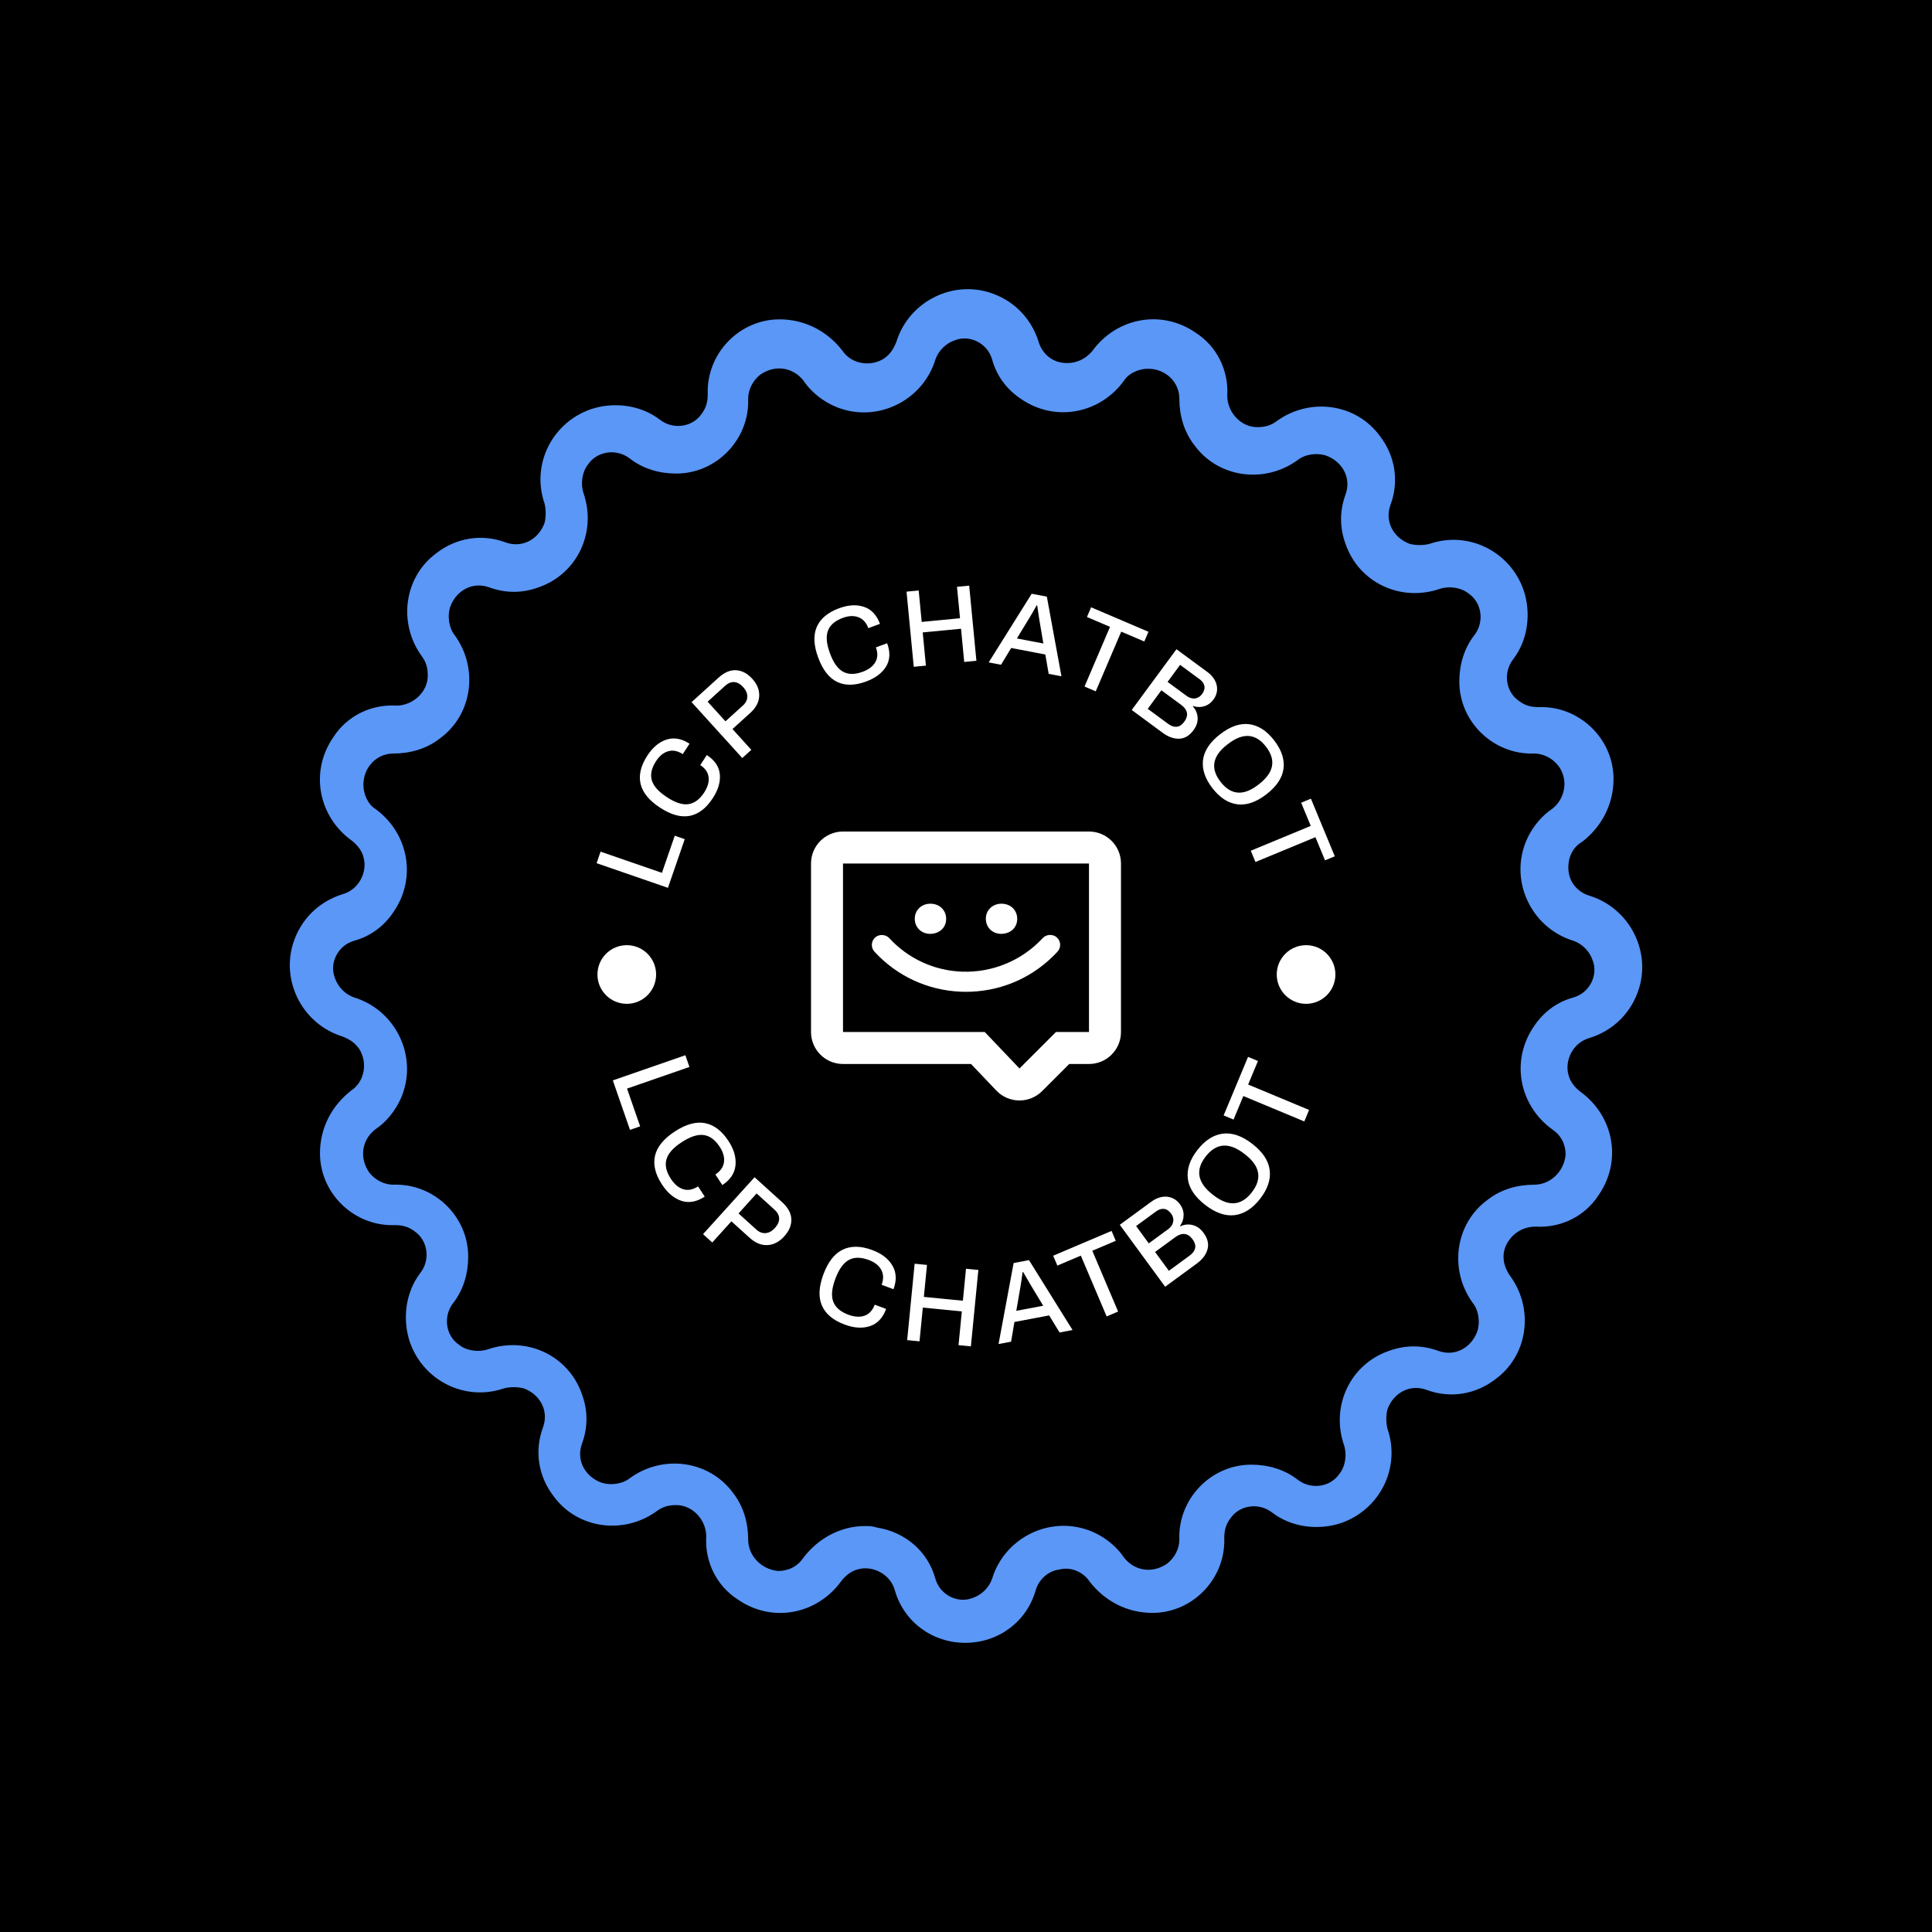 <svg xmlns="http://www.w3.org/2000/svg" version="1.1" xmlns:xlink="http://www.w3.org/1999/xlink" xmlns:svgjs="http://svgjs.dev/svgjs" width="1000" height="1000" viewBox="0 0 1000 1000"><rect width="1000" height="1000" fill="#000000"></rect><g transform="matrix(0.7,0,0,0.7,150,106.25)"><svg viewBox="0 0 320 360" data-background-color="#ffffff" preserveAspectRatio="xMidYMid meet" height="1125" width="1000" xmlns="http://www.w3.org/2000/svg" xmlns:xlink="http://www.w3.org/1999/xlink"><g id="tight-bounds" transform="matrix(1,0,0,1,0,0)"><svg viewBox="0 0 320 360" height="360" width="320"><g><svg></svg></g><g><svg viewBox="0 0 320 360" height="360" width="320"><g><path xmlns="http://www.w3.org/2000/svg" d="M159.823 340.15v0c-7.794 0-14.524-4.96-16.65-12.399-1.063-3.897-5.314-6.022-8.856-4.96-1.417 0.354-2.834 1.417-3.897 2.834-5.668 7.794-16.296 9.919-24.444 4.251-4.96-3.188-7.794-8.856-7.439-14.878 0-3.897-3.188-7.439-7.085-7.44-1.771 0-3.188 0.354-4.605 1.417-7.794 5.668-18.775 4.251-24.444-3.542-3.543-4.605-4.605-10.628-2.479-16.296 1.417-3.897-0.709-7.794-4.606-9.21-1.417-0.354-3.188-0.354-4.605 0-9.211 3.188-19.13-1.771-22.318-10.982-1.771-5.314-1.063-11.69 2.48-16.296 2.48-3.188 1.771-7.794-1.417-9.919-1.417-1.063-2.834-1.417-4.605-1.417-9.565 0.354-17.713-7.439-17.713-17.004 0-6.022 2.834-11.336 7.439-14.879 3.188-2.126 3.897-6.731 1.771-9.919-1.063-1.417-2.126-2.126-3.896-2.834-9.211-2.834-14.524-12.753-11.691-21.963 1.771-5.668 6.022-9.919 11.691-11.691 3.897-1.063 6.022-5.314 4.959-8.856-0.354-1.417-1.417-2.834-2.834-3.897-7.794-5.668-9.919-16.296-4.251-24.443 3.188-4.96 8.856-7.794 14.879-7.44 3.897 0 7.439-3.188 7.439-7.085 0-1.771-0.354-3.188-1.417-4.605-5.668-7.794-4.251-18.775 3.543-24.443 4.605-3.543 10.628-4.605 16.295-2.48 3.897 1.417 7.794-0.709 9.211-4.605 0.354-1.417 0.354-3.188 0-4.606-3.188-9.211 1.771-19.13 10.982-22.318 5.314-1.771 11.69-1.063 16.295 2.48 3.188 2.48 7.794 1.771 9.919-1.417 1.063-1.417 1.417-2.834 1.417-4.605-0.354-9.565 7.439-17.713 17.005-17.713 6.022 0 11.336 2.834 14.878 7.439 2.126 3.188 6.731 3.897 9.919 1.772 1.417-1.063 2.126-2.126 2.834-3.897 2.834-9.211 12.753-14.524 21.964-11.69 5.668 1.771 9.919 6.022 11.69 11.69v0c0.709 2.48 2.834 4.605 5.668 4.96 2.834 0.354 5.314-0.709 7.085-2.835 5.668-7.794 16.296-9.919 24.444-4.251 4.96 3.188 7.794 8.856 7.439 14.879 0 3.897 3.188 7.439 7.085 7.439 1.771 0 3.188-0.354 4.605-1.417 7.794-5.668 18.775-4.251 24.444 3.543 3.543 4.605 4.605 10.628 2.48 16.296-1.417 3.897 0.709 7.794 4.605 9.21 1.417 0.354 3.188 0.354 4.605 0 9.211-3.188 19.13 1.771 22.318 10.982 1.771 5.314 1.063 11.69-2.48 16.296-2.48 3.188-1.771 7.794 1.417 9.919 1.417 1.063 2.834 1.417 4.606 1.417 9.565-0.354 17.713 7.439 17.712 17.004 0 6.022-2.834 11.336-7.439 14.878-2.48 1.417-3.543 4.251-3.188 7.085 0.354 2.834 2.48 4.96 4.959 5.669 9.211 2.834 14.524 12.753 11.691 21.963-1.771 5.668-6.022 9.919-11.691 11.691-3.897 1.063-6.022 5.314-4.959 8.856 0.354 1.417 1.417 2.834 2.834 3.897 7.794 5.668 9.919 16.296 4.251 24.443-3.188 4.96-8.856 7.794-14.879 7.439-2.834 0-5.314 1.417-6.731 3.897-1.417 2.48-1.063 5.314 0.709 7.794 5.668 7.794 4.251 18.775-3.543 24.443-4.605 3.543-10.628 4.605-16.295 2.48-3.897-1.417-7.794 0.709-9.211 4.605-0.354 1.417-0.354 3.188 0 4.606 3.188 9.211-1.771 19.13-10.982 22.317-5.314 1.771-11.69 1.063-16.295-2.479-3.188-2.48-7.794-1.771-9.919 1.417-1.063 1.417-1.417 2.834-1.417 4.605 0.354 9.565-7.439 17.713-17.005 17.713-6.022 0-11.336-2.834-14.878-7.44-1.417-2.126-4.251-3.543-7.085-2.834-2.834 0.354-4.96 2.48-5.668 4.96-2.126 7.439-8.856 12.399-16.65 12.399zM136.088 312.518c1.063 0 1.771 0 2.834 0.354 6.731 1.063 12.045 5.668 13.816 12.045 1.063 3.897 5.314 6.022 8.856 4.605 2.126-0.709 3.897-2.48 4.605-4.605 2.834-9.211 12.753-14.524 21.964-11.691 3.543 1.063 7.085 3.543 9.211 6.731 2.48 3.188 6.731 3.897 10.273 1.417 1.771-1.417 2.834-3.543 2.834-5.668-0.354-9.565 7.439-17.713 17.004-17.712 3.897 0 7.794 1.063 10.982 3.542 3.188 2.48 7.794 1.771 9.919-1.417 1.417-1.771 1.771-4.605 1.063-6.731-3.188-9.211 1.417-19.13 10.627-22.318 3.897-1.417 7.794-1.417 11.691 0 3.897 1.417 7.794-0.709 9.21-4.605 0.709-2.126 0.354-4.96-1.062-6.731-5.668-7.794-4.251-18.775 3.542-24.443 3.188-2.48 7.085-3.543 10.982-3.543 3.897 0 7.085-3.188 7.439-7.085 0-2.48-1.063-4.605-3.188-6.022-7.794-5.668-9.919-16.296-4.251-24.443 2.126-3.188 5.314-5.668 9.211-6.731 3.897-1.063 6.022-5.314 4.605-8.857-0.709-2.126-2.48-3.897-4.605-4.605-9.211-2.834-14.524-12.753-11.691-21.964 1.063-3.543 3.543-7.085 6.731-9.21 3.188-2.48 3.897-7.085 1.417-10.273-1.417-1.771-3.543-2.834-5.668-2.834-9.565 0.354-17.713-7.439-17.713-17.005 0-3.897 1.063-7.794 3.543-10.981 2.48-3.188 1.771-7.794-1.417-9.92-1.771-1.417-4.605-1.771-6.731-1.062-9.211 3.188-19.13-1.417-22.318-10.628-1.417-3.897-1.417-7.794 0-11.69 1.417-3.897-0.709-7.794-4.605-9.211-2.126-0.709-4.96-0.354-6.731 1.063-7.794 5.668-18.775 4.251-24.443-3.543-2.48-3.188-3.543-7.085-3.543-10.981 0-3.897-3.188-7.085-7.439-7.085-2.126 0-4.605 1.063-5.668 2.834-5.668 7.794-16.296 9.919-24.444 4.251-3.188-2.126-5.668-5.314-6.731-9.211v0c-1.063-3.897-5.314-6.022-8.856-4.605-2.126 0.709-3.897 2.48-4.605 4.605-2.834 9.211-12.753 14.524-21.964 11.69-3.543-1.063-7.085-3.543-9.21-6.73-2.48-3.188-6.731-3.897-10.274-1.417-1.771 1.417-2.834 3.543-2.834 5.668 0.354 9.565-7.439 17.713-17.004 17.712-3.897 0-7.794-1.063-10.982-3.542-3.188-2.48-7.794-1.771-9.919 1.417-1.417 1.771-1.771 4.605-1.063 6.731 3.188 9.211-1.417 19.13-10.627 22.317-3.897 1.417-7.794 1.417-11.691 0-3.897-1.417-7.794 0.709-9.21 4.606-0.709 2.126-0.354 4.96 1.063 6.731 5.668 7.794 4.251 18.775-3.543 24.443-3.188 2.48-7.085 3.543-10.982 3.543-3.897 0-7.085 3.188-7.085 7.439 0 2.126 1.063 4.605 2.834 5.668 7.794 5.668 9.919 16.296 4.251 24.443-2.126 3.188-5.314 5.668-9.21 6.731-3.897 1.063-6.022 5.314-4.606 8.856 0.709 2.126 2.48 3.897 4.606 4.606 9.211 2.834 14.524 12.753 11.69 21.963-1.063 3.543-3.543 7.085-6.731 9.211-3.188 2.48-3.897 6.731-1.417 10.273 1.417 1.771 3.543 2.834 5.668 2.834 9.565-0.354 17.713 7.439 17.713 17.004 0 3.897-1.063 7.794-3.543 10.982-2.48 3.188-1.771 7.794 1.417 9.919 1.771 1.417 4.605 1.771 6.731 1.063 9.211-3.188 19.13 1.417 22.318 10.628 1.417 3.897 1.417 7.794 0 11.69-1.417 3.897 0.709 7.794 4.605 9.211 2.126 0.709 4.96 0.354 6.731-1.063 7.794-5.668 18.775-4.251 24.444 3.542 2.48 3.188 3.543 7.085 3.542 10.982 0 3.897 3.188 7.085 7.085 7.44 2.48 0 4.605-1.063 6.023-3.189 3.543-4.605 8.856-7.439 14.524-7.439z" fill="#5a97f7" fill-rule="nonzero" stroke="none" stroke-width="1" stroke-linecap="butt" stroke-linejoin="miter" stroke-miterlimit="10" stroke-dasharray="" stroke-dashoffset="0" font-family="none" font-weight="none" font-size="none" text-anchor="none" style="mix-blend-mode: normal" data-fill-palette-color="tertiary"></path></g><g transform="matrix(1,0,0,1,56,90)"><svg viewBox="0 0 208 180" height="180" width="208"><g><svg viewBox="0 0 208 180" height="180" width="208"><g><svg viewBox="0 0 208 180" height="180" width="208"><g><svg viewBox="0 0 208 180" height="180" width="208"><g><svg viewBox="0 0 208 180" height="180" width="208"><g transform="matrix(1,0,0,1,67.328,58.18)"><svg viewBox="0 0 73.344 63.64" height="63.64" width="73.344"><g><svg xmlns="http://www.w3.org/2000/svg" xmlns:xlink="http://www.w3.org/1999/xlink" version="1.1" x="0" y="0" viewBox="0.109 7.869 99.829 86.62" enable-background="new 0 0 100 100" xml:space="preserve" height="63.64" width="73.344" class="icon-o-0" data-fill-palette-color="accent" id="o-0"><g fill="#5a97f7" data-fill-palette-color="accent"><path d="M89.633 72.435H79L67.251 84.184 56.062 72.435H10.414V18.173h79.219V72.435zM10.414 7.869c-5.692 0-10.305 4.614-10.305 10.305v54.261c0 5.69 4.613 10.306 10.305 10.306h41.23l8.145 8.552c1.913 2.012 4.561 3.162 7.335 3.196 0.042 0 0.085 0 0.127 0 2.73 0 5.352-1.084 7.284-3.017l8.733-8.731h6.363c5.689 0 10.305-4.615 10.305-10.306l0.002-54.261c0-5.691-4.612-10.305-10.305-10.305H10.414z" fill="#ffffff" data-fill-palette-color="accent"></path><g fill="#5a97f7" data-fill-palette-color="accent"><path fill="#ffffff" d="M38.547 40.832h0.014l0.012 0c2.979-0.08 5.059-2.064 5.059-4.825 0-2.833-2.139-4.889-5.084-4.889-2.862 0-5.021 2.074-5.021 4.825C33.526 38.775 35.638 40.832 38.547 40.832z" data-fill-palette-color="accent"></path><path fill="#ffffff" d="M61.435 40.832h0.014l0.014 0c2.978-0.08 5.056-2.064 5.056-4.825 0-2.833-2.137-4.889-5.083-4.889-2.861 0-5.021 2.074-5.021 4.825C56.414 38.775 58.526 40.832 61.435 40.832z" data-fill-palette-color="accent"></path><path fill="#ffffff" d="M79.31 41.996c-1.26-1.163-3.405-1.077-4.569 0.183-6.662 7.231-16.252 11.215-26.09 10.818-8.968-0.361-17.258-4.196-23.346-10.799-1.162-1.258-3.306-1.347-4.567-0.184-1.31 1.209-1.393 3.259-0.185 4.567 7.254 7.869 17.141 12.442 27.835 12.878 0.542 0.022 1.079 0.032 1.617 0.032 0.58 0 1.157-0.013 1.736-0.036C62.396 59 72.25 54.42 79.494 46.561c0.584-0.635 0.889-1.459 0.854-2.322C80.312 43.376 79.94 42.579 79.31 41.996z" data-fill-palette-color="accent"></path></g></g></svg></g></svg></g><path d="M33.474 71.503L16.594 65.672 17.536 62.943 32.053 67.957 35.088 59.17 37.451 59.987ZM44.077 50.304C42.52 52.685 40.702 54.076 38.621 54.478 36.535 54.876 34.191 54.224 31.589 52.523V52.523C29.004 50.833 27.473 48.95 26.996 46.876 26.519 44.802 27.059 42.574 28.615 40.194V40.194C29.889 38.245 31.404 36.987 33.158 36.419 34.914 35.861 36.722 36.189 38.582 37.406V37.406L36.975 39.864C35.796 39.093 34.652 38.866 33.543 39.184 32.438 39.497 31.481 40.27 30.674 41.505V41.505C29.603 43.143 29.26 44.646 29.646 46.013 30.031 47.371 31.175 48.684 33.08 49.953V49.953L33.321 50.111C35.253 51.374 36.921 51.904 38.327 51.701 39.738 51.501 40.979 50.582 42.05 48.944V48.944C42.887 47.665 43.234 46.457 43.091 45.321 42.958 44.183 42.302 43.229 41.123 42.457V42.457L42.676 40.083C44.553 41.31 45.578 42.83 45.752 44.643 45.92 46.452 45.362 48.339 44.077 50.304ZM51.066 40.792L39.069 27.563 45.47 21.757C46.847 20.509 48.231 19.928 49.622 20.015 51.013 20.101 52.287 20.782 53.442 22.056V22.056C54.593 23.325 55.135 24.681 55.069 26.125 55.008 27.564 54.302 28.897 52.95 30.123V30.123L48.746 33.935 53.204 38.852ZM47.086 32.105L51.216 28.36C51.898 27.742 52.243 27.045 52.253 26.268 52.267 25.496 51.943 24.745 51.281 24.015V24.015C50.615 23.28 49.915 22.883 49.183 22.824 48.446 22.76 47.718 23.054 46.998 23.707V23.707L42.867 27.453ZM80.383 22.677C77.716 23.664 75.427 23.7 73.515 22.785 71.602 21.864 70.106 19.945 69.027 17.03V17.03C67.955 14.133 67.845 11.709 68.696 9.758 69.547 7.807 71.306 6.338 73.973 5.351V5.351C76.157 4.543 78.123 4.433 79.87 5.021 81.614 5.617 82.872 6.957 83.643 9.041V9.041L80.889 10.06C80.4 8.739 79.615 7.876 78.535 7.472 77.46 7.065 76.231 7.118 74.848 7.63V7.63C73.012 8.309 71.842 9.313 71.339 10.642 70.841 11.962 70.979 13.698 71.754 15.852V15.852L71.854 16.121C72.655 18.286 73.681 19.705 74.931 20.378 76.184 21.057 77.728 21.057 79.565 20.378V20.378C80.998 19.848 81.995 19.084 82.557 18.086 83.127 17.092 83.168 15.934 82.679 14.613V14.613L85.34 13.629C86.118 15.732 86.038 17.563 85.099 19.124 84.157 20.678 82.586 21.862 80.383 22.677ZM91.638 19.201L89.93 1.424 92.804 1.148 93.518 8.585 102.585 7.714 101.87 0.277 104.754 0 106.462 17.777 103.578 18.054 102.824 10.202 93.758 11.073 94.512 18.925ZM109.373 18.16L119.544 1.92 123.13 2.605 126.584 21.446 123.563 20.869 122.77 16.293 114.691 14.751 112.287 18.716ZM116.041 12.494L122.307 13.69 121.37 8.178 120.845 4.684 120.718 4.66 120.367 5.279C119.905 6.114 119.443 6.911 118.982 7.671V7.671ZM132.045 23.874L138.078 9.75 132.622 7.42 133.604 5.121 147.171 10.916 146.189 13.215 140.733 10.884 134.7 25.008ZM143.211 29.425L153.801 15.045 161.135 20.446C161.918 21.022 162.505 21.681 162.896 22.421 163.288 23.161 163.459 23.927 163.409 24.72 163.353 25.509 163.069 26.252 162.555 26.95V26.95C161.967 27.749 161.236 28.278 160.362 28.539 159.494 28.803 158.621 28.784 157.742 28.482V28.482L157.678 28.57C158.38 29.367 158.758 30.265 158.811 31.265 158.863 32.265 158.534 33.247 157.824 34.211V34.211C156.879 35.494 155.762 36.163 154.474 36.216 153.181 36.266 151.871 35.803 150.545 34.826V34.826ZM151.696 22.773L156.185 26.079C156.841 26.561 157.503 26.766 158.173 26.693 158.842 26.61 159.398 26.268 159.841 25.666V25.666C160.335 24.995 160.525 24.358 160.41 23.756 160.295 23.154 159.923 22.621 159.294 22.158V22.158L154.661 18.746ZM147.001 29.148L151.842 32.713C152.54 33.227 153.215 33.453 153.868 33.392 154.512 33.332 155.108 32.929 155.657 32.184V32.184C156.191 31.459 156.394 30.759 156.268 30.083 156.142 29.407 155.687 28.78 154.904 28.204V28.204L150.231 24.762ZM162.3 47.913C160.554 45.659 159.815 43.441 160.082 41.26 160.355 39.074 161.7 37.045 164.116 35.174V35.174C166.531 33.302 168.832 32.508 171.016 32.79 173.196 33.076 175.159 34.346 176.904 36.6V36.6C178.658 38.864 179.401 41.087 179.134 43.269 178.861 45.455 177.516 47.484 175.1 49.355V49.355C172.685 51.226 170.384 52.021 168.2 51.739 166.02 51.452 164.053 50.177 162.3 47.913ZM164.229 46.418C166.684 49.587 169.655 49.821 173.143 47.119V47.119L173.386 46.931C176.888 44.193 177.417 41.248 174.975 38.095V38.095C172.54 34.952 169.56 34.734 166.034 37.44V37.44L165.791 37.628C162.303 40.33 161.783 43.26 164.229 46.418ZM171.386 62.726L185.575 56.848 183.305 51.367 185.614 50.41 191.26 64.04 188.951 64.997 186.68 59.516 172.491 65.393ZM20.434 117.066L37.598 111.113 38.56 113.888 23.796 119.008 26.895 127.941 24.495 128.774ZM32.078 141.718C30.49 139.295 29.934 137.029 30.411 134.921 30.888 132.814 32.449 130.893 35.093 129.16V129.16C37.721 127.438 40.099 126.777 42.228 127.177 44.356 127.577 46.215 128.988 47.803 131.412V131.412C49.097 133.386 49.648 135.307 49.455 137.173 49.266 139.045 48.229 140.599 46.342 141.835V141.835L44.7 139.329C45.895 138.546 46.572 137.576 46.731 136.42 46.887 135.258 46.554 134.049 45.731 132.793V132.793C44.639 131.128 43.381 130.197 41.955 130.001 40.529 129.804 38.837 130.336 36.879 131.596V131.596L36.63 131.759C34.666 133.046 33.494 134.388 33.112 135.785 32.727 137.176 33.08 138.704 34.172 140.369V140.369C35.024 141.669 36.007 142.488 37.122 142.825 38.242 143.158 39.399 142.934 40.594 142.15V142.15L42.177 144.565C40.274 145.812 38.441 146.148 36.679 145.571 34.917 144.994 33.383 143.709 32.078 141.718ZM41.781 153.448L53.972 139.98 60.489 145.879C61.891 147.149 62.618 148.489 62.67 149.901 62.722 151.322 62.162 152.68 60.99 153.974V153.974C59.818 155.269 58.499 155.957 57.033 156.04 55.571 156.117 54.151 155.532 52.773 154.285V154.285L48.492 150.41 43.958 155.419ZM50.177 148.549L54.384 152.357C55.075 152.983 55.815 153.265 56.604 153.202 57.387 153.135 58.116 152.729 58.791 151.983V151.983C59.465 151.238 59.798 150.491 59.789 149.742 59.771 148.994 59.396 148.289 58.665 147.628V147.628L54.458 143.819ZM75.285 174.84C72.569 173.83 70.779 172.336 69.913 170.356 69.047 168.375 69.165 165.904 70.267 162.94V162.94C71.362 159.995 72.885 158.053 74.836 157.113 76.787 156.173 79.121 156.207 81.836 157.217V157.217C84.049 158.04 85.632 159.259 86.583 160.876 87.541 162.495 87.627 164.362 86.841 166.476V166.476L84.032 165.432C84.53 164.093 84.5 162.911 83.943 161.885 83.38 160.857 82.394 160.081 80.987 159.558V159.558C79.121 158.864 77.555 158.861 76.291 159.548 75.026 160.235 73.979 161.667 73.149 163.842V163.842L73.046 164.121C72.227 166.322 72.079 168.098 72.6 169.449 73.115 170.798 74.305 171.819 76.171 172.513V172.513C77.628 173.054 78.905 173.13 80.003 172.741 81.103 172.345 81.901 171.478 82.399 170.139V170.139L85.105 171.145C84.313 173.277 83.036 174.634 81.275 175.214 79.513 175.794 77.517 175.67 75.285 174.84ZM90.079 178.526L91.846 160.446 94.769 160.732 94.029 168.296 103.262 169.198 104.001 161.634 106.924 161.92 105.157 180 102.234 179.714 103.015 171.726 93.782 170.824 93.002 178.812ZM111.702 179.452L115.269 160.286 118.905 159.597 129.209 176.133 126.139 176.715 123.677 172.678 115.459 174.236 114.665 178.89ZM115.898 171.598L122.273 170.389 119.332 165.524 117.532 162.422 117.395 162.448 117.289 163.165C117.168 164.123 117.03 165.048 116.876 165.939V165.939ZM137.281 172.916L131.172 158.533 125.62 160.891 124.627 158.553 138.444 152.686 139.437 155.024 133.885 157.381 139.993 171.765ZM151.123 165.892L140.389 151.236 147.865 145.76C148.666 145.174 149.485 144.804 150.323 144.649 151.161 144.494 151.954 144.565 152.704 144.861 153.459 145.152 154.096 145.653 154.616 146.363V146.363C155.21 147.174 155.501 148.042 155.491 148.968 155.48 149.894 155.196 150.738 154.639 151.499V151.499L154.703 151.587C155.69 151.143 156.674 151.049 157.657 151.305 158.645 151.557 159.499 152.174 160.218 153.156V153.156C161.179 154.468 161.489 155.758 161.146 157.026 160.804 158.293 159.955 159.423 158.599 160.416V160.416ZM147.249 155.632L151.828 152.278C152.495 151.79 152.892 151.208 153.02 150.532 153.152 149.861 152.994 149.219 152.544 148.605V148.605C152.044 147.922 151.485 147.545 150.866 147.473 150.243 147.405 149.611 147.606 148.97 148.075V148.075L144.248 151.533ZM152.004 162.123L156.942 158.506C157.652 157.986 158.078 157.404 158.22 156.758 158.359 156.108 158.152 155.406 157.601 154.654V154.654C157.058 153.912 156.44 153.5 155.748 153.416 155.05 153.337 154.304 153.588 153.509 154.171V154.171L148.738 157.665ZM173.582 145.096C171.806 147.377 169.805 148.661 167.578 148.947 165.356 149.229 163.018 148.415 160.565 146.505V146.505C158.117 144.6 156.757 142.535 156.485 140.311 156.217 138.082 156.97 135.828 158.746 133.547V133.547C160.538 131.245 162.545 129.953 164.767 129.672 166.99 129.39 169.325 130.202 171.773 132.108V132.108C174.226 134.018 175.589 136.084 175.861 138.308 176.133 140.532 175.374 142.794 173.582 145.096ZM171.617 143.566C174.124 140.346 173.608 137.359 170.069 134.604V134.604L169.819 134.409C166.242 131.649 163.206 131.872 160.711 135.077V135.077C158.228 138.266 158.763 141.255 162.316 144.046V144.046L162.567 144.241C166.105 146.996 169.122 146.771 171.617 143.566ZM184.048 126.782L169.625 120.768 167.304 126.336 164.959 125.359 170.736 111.503 173.081 112.481 170.759 118.048 185.182 124.062ZM16.796 92.012C16.796 88.179 19.902 85.072 23.735 85.072 27.568 85.072 30.675 88.179 30.675 92.012 30.675 95.844 27.568 98.951 23.735 98.951 19.902 98.951 16.796 95.844 16.796 92.012ZM177.527 92.012C177.527 88.179 180.634 85.072 184.467 85.072 188.299 85.072 191.406 88.179 191.406 92.012 191.406 95.844 188.299 98.951 184.467 98.951 180.634 98.951 177.527 95.844 177.527 92.012Z" fill="#ffffff" data-fill-palette-color="primary"></path></svg></g></svg></g></svg></g><g></g></svg></g></svg></g></svg></g><defs></defs></svg><rect width="320" height="360" fill="none" stroke="none" visibility="hidden"></rect></g></svg></g></svg>